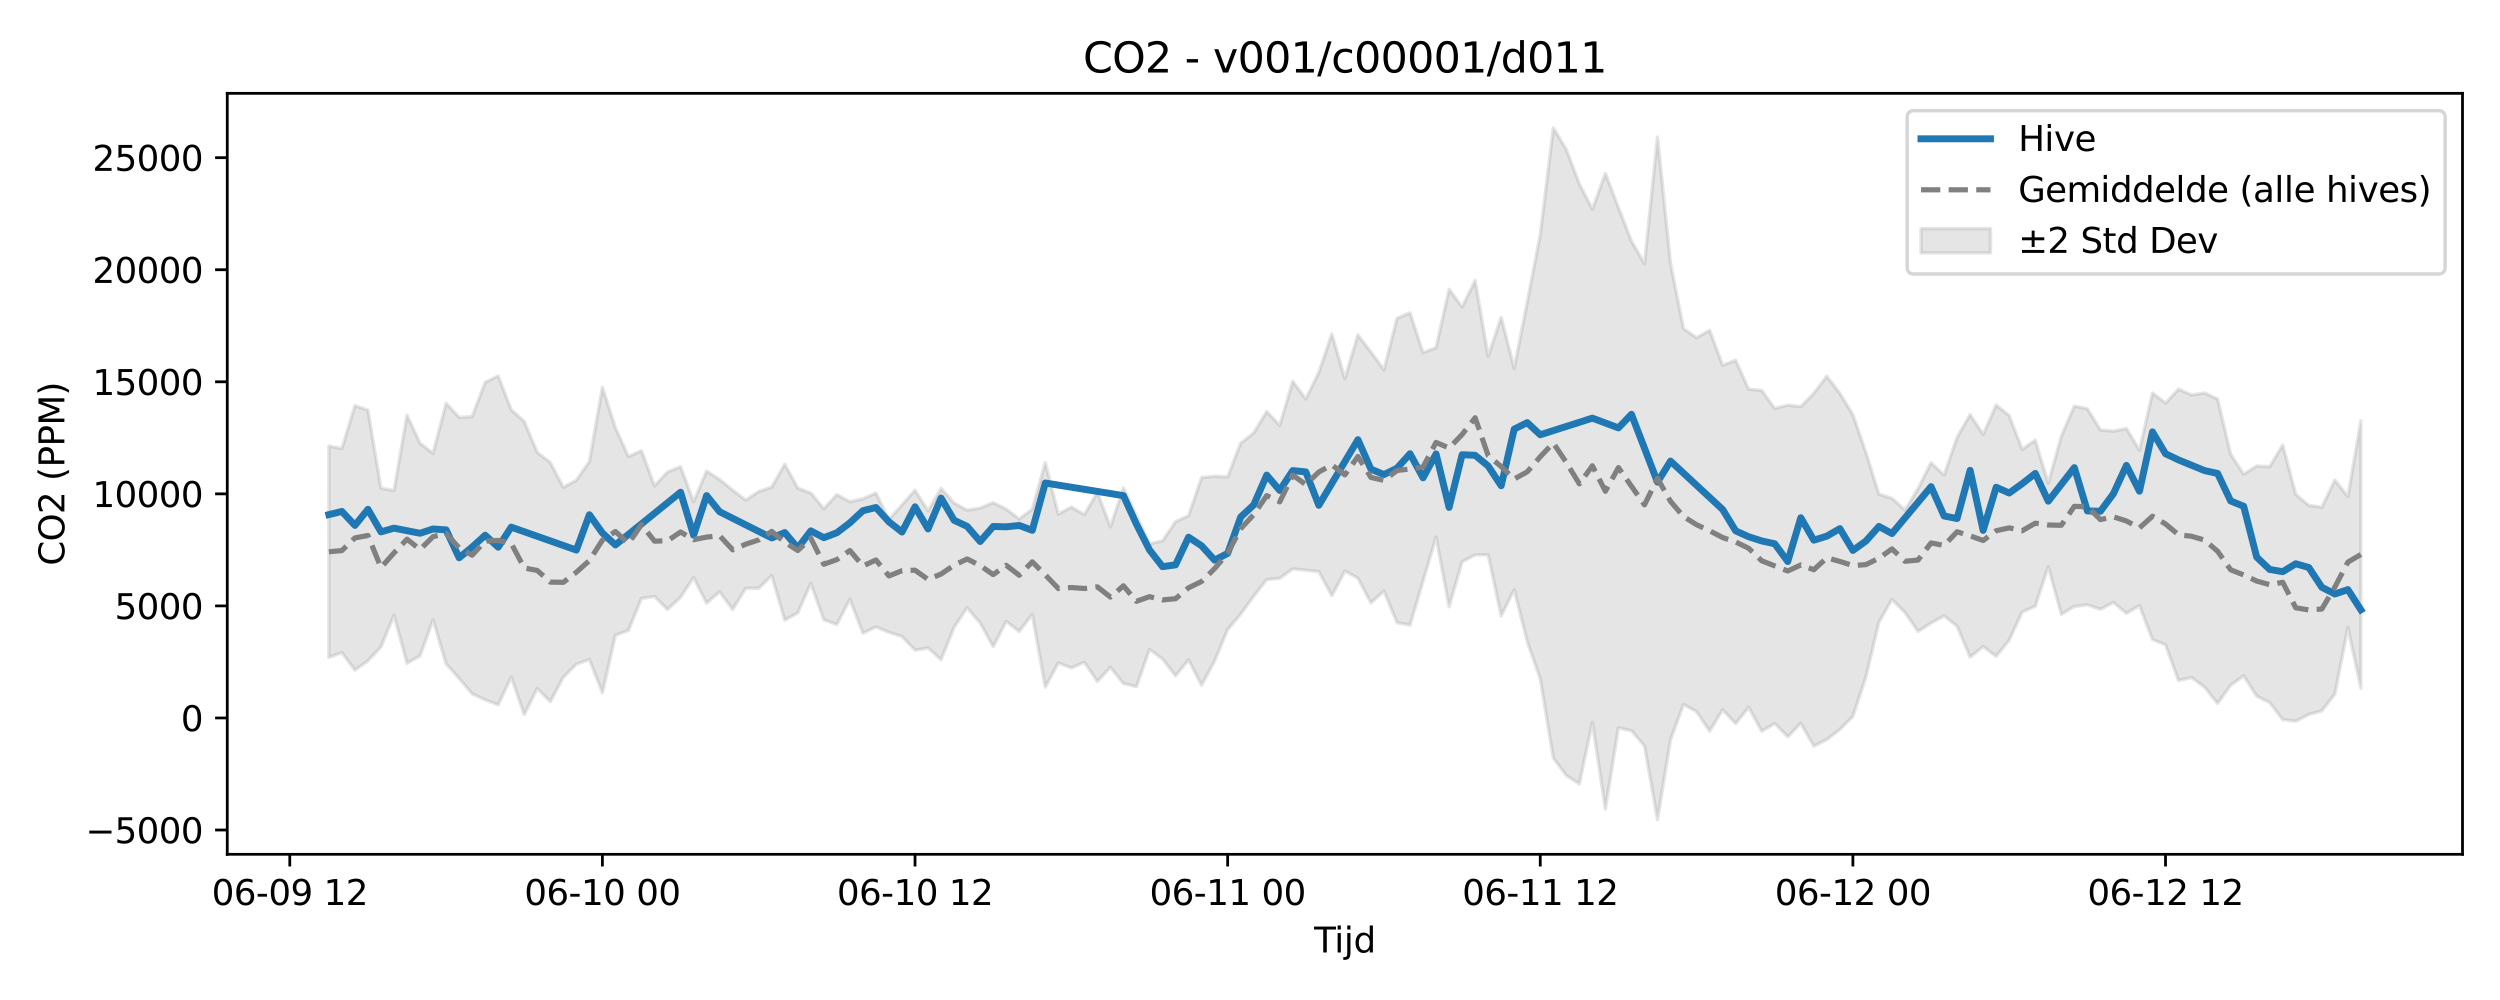 <?xml version="1.0" encoding="utf-8" standalone="no"?>
<!DOCTYPE svg PUBLIC "-//W3C//DTD SVG 1.1//EN"
  "http://www.w3.org/Graphics/SVG/1.1/DTD/svg11.dtd">
<svg xmlns:xlink="http://www.w3.org/1999/xlink" width="720pt" height="288pt" viewBox="0 0 720 288" xmlns="http://www.w3.org/2000/svg" version="1.1">
 <defs>
  <style type="text/css">*{stroke-linejoin: round; stroke-linecap: butt}</style>
 </defs>
 <g id="figure_1">
  <g id="patch_1">
   <path d="M 0 288 
L 720 288 
L 720 0 
L 0 0 
z
" style="fill: #ffffff"/>
  </g>
  <g id="axes_1">
   <g id="patch_2">
    <path d="M 65.45 246.04 
L 709.2 246.04 
L 709.2 26.88 
L 65.45 26.88 
z
" style="fill: #ffffff"/>
   </g>
   <g id="FillBetweenPolyCollection_1">
    <defs>
     <path id="m61d7980c81" d="M 94.711 -159.513 
L 94.711 -98.666 
L 98.463 -100.057 
L 102.214 -95.012 
L 105.966 -97.695 
L 109.717 -101.659 
L 113.469 -110.799 
L 117.22 -96.98 
L 120.972 -99.143 
L 124.723 -109.472 
L 128.474 -96.816 
L 132.226 -92.606 
L 135.977 -88.187 
L 139.729 -86.468 
L 143.48 -84.993 
L 147.232 -93.028 
L 150.983 -82.207 
L 154.735 -89.719 
L 158.486 -85.913 
L 162.238 -92.959 
L 165.989 -96.705 
L 169.741 -98.048 
L 173.492 -88.462 
L 177.243 -105.051 
L 180.995 -106.446 
L 184.746 -115.63 
L 188.498 -116.232 
L 192.249 -112.45 
L 196.001 -115.993 
L 199.752 -121.655 
L 203.504 -114.295 
L 207.255 -117.542 
L 211.007 -112.461 
L 214.758 -118.574 
L 218.509 -118.573 
L 222.261 -122.231 
L 226.012 -109.398 
L 229.764 -111.501 
L 233.515 -119.966 
L 237.267 -109.494 
L 241.018 -108.139 
L 244.77 -115.425 
L 248.521 -105.657 
L 252.273 -107.45 
L 256.024 -105.893 
L 259.775 -104.692 
L 263.527 -100.757 
L 267.278 -101.395 
L 271.03 -98.008 
L 274.781 -107.343 
L 278.533 -112.953 
L 282.284 -108.597 
L 286.036 -101.781 
L 289.787 -109.017 
L 293.539 -106.128 
L 297.29 -111.037 
L 301.041 -90.12 
L 304.793 -97.076 
L 308.544 -95.622 
L 312.296 -97.276 
L 316.047 -91.741 
L 319.799 -95.83 
L 323.55 -91.153 
L 327.302 -90.254 
L 331.053 -100.965 
L 334.805 -98.223 
L 338.556 -93.38 
L 342.308 -97.934 
L 346.059 -90.638 
L 349.81 -97.667 
L 353.562 -106.684 
L 357.313 -111.089 
L 361.065 -116.275 
L 364.816 -121.079 
L 368.568 -121.437 
L 372.319 -124.173 
L 376.071 -123.781 
L 379.822 -123.364 
L 383.574 -116.416 
L 387.325 -123.534 
L 391.076 -121.498 
L 394.828 -114.367 
L 398.579 -117.801 
L 402.331 -108.666 
L 406.082 -107.972 
L 409.834 -120.616 
L 413.585 -133.316 
L 417.337 -113.282 
L 421.088 -126.2 
L 424.84 -128.179 
L 428.591 -128.191 
L 432.342 -110.651 
L 436.094 -118.142 
L 439.845 -103.223 
L 443.597 -92.496 
L 447.348 -69.696 
L 451.1 -64.666 
L 454.851 -62.239 
L 458.603 -79.957 
L 462.354 -55.011 
L 466.106 -78.392 
L 469.857 -77.546 
L 473.609 -73.177 
L 477.36 -51.922 
L 481.111 -75.005 
L 484.863 -85.092 
L 488.614 -83.055 
L 492.366 -77.421 
L 496.117 -83.582 
L 499.869 -79.598 
L 503.62 -84.281 
L 507.372 -77.422 
L 511.123 -79.65 
L 514.875 -75.801 
L 518.626 -79.687 
L 522.377 -73.108 
L 526.129 -75.015 
L 529.88 -77.904 
L 533.632 -81.676 
L 537.383 -93.076 
L 541.135 -108.819 
L 544.886 -115.348 
L 548.638 -111.6 
L 552.389 -106.134 
L 556.141 -108.563 
L 559.892 -110.634 
L 563.643 -107.655 
L 567.395 -98.771 
L 571.146 -101.799 
L 574.898 -98.973 
L 578.649 -103.654 
L 582.401 -111.756 
L 586.152 -113.401 
L 589.904 -124.785 
L 593.655 -111.068 
L 597.407 -113.334 
L 601.158 -113.804 
L 604.909 -112.538 
L 608.661 -114.497 
L 612.412 -111.329 
L 616.164 -113.607 
L 619.915 -103.821 
L 623.667 -102.284 
L 627.418 -92.008 
L 631.17 -92.876 
L 634.921 -90.093 
L 638.673 -85.402 
L 642.424 -90.636 
L 646.176 -93.378 
L 649.927 -87.522 
L 653.678 -85.632 
L 657.43 -80.746 
L 661.181 -80.31 
L 664.933 -82.223 
L 668.684 -83.274 
L 672.436 -88.082 
L 676.187 -107.236 
L 679.939 -89.839 
L 679.939 -166.774 
L 679.939 -166.774 
L 676.187 -144.996 
L 672.436 -149.74 
L 668.684 -141.922 
L 664.933 -142.454 
L 661.181 -145.588 
L 657.43 -159.85 
L 653.678 -153.591 
L 649.927 -153.787 
L 646.176 -151.448 
L 642.424 -157.179 
L 638.673 -173.07 
L 634.921 -174.824 
L 631.17 -174.232 
L 627.418 -175.935 
L 623.667 -171.914 
L 619.915 -174.825 
L 616.164 -158.313 
L 612.412 -164.585 
L 608.661 -163.812 
L 604.909 -164.189 
L 601.158 -170.283 
L 597.407 -171.023 
L 593.655 -162.359 
L 589.904 -148.821 
L 586.152 -161.242 
L 582.401 -158.556 
L 578.649 -168.297 
L 574.898 -171.347 
L 571.146 -162.874 
L 567.395 -168.583 
L 563.643 -162.036 
L 559.892 -151.157 
L 556.141 -154.72 
L 552.389 -147.27 
L 548.638 -141.106 
L 544.886 -144.491 
L 541.135 -145.648 
L 537.383 -157.707 
L 533.632 -168.566 
L 529.88 -174.713 
L 526.129 -179.682 
L 522.377 -174.726 
L 518.626 -170.892 
L 514.875 -171.31 
L 511.123 -170.341 
L 507.372 -175.572 
L 503.62 -175.903 
L 499.869 -184.232 
L 496.117 -182.8 
L 492.366 -192.86 
L 488.614 -190.712 
L 484.863 -193.347 
L 481.111 -212.213 
L 477.36 -248.52 
L 473.609 -212.056 
L 469.857 -218.574 
L 466.106 -228.282 
L 462.354 -238.042 
L 458.603 -227.746 
L 454.851 -235.054 
L 451.1 -244.946 
L 447.348 -251.158 
L 443.597 -220.424 
L 439.845 -201.003 
L 436.094 -181.959 
L 432.342 -196.606 
L 428.591 -185.353 
L 424.84 -207.194 
L 421.088 -199.543 
L 417.337 -204.684 
L 413.585 -187.857 
L 409.834 -186.425 
L 406.082 -197.906 
L 402.331 -196.319 
L 398.579 -181.488 
L 394.828 -186.629 
L 391.076 -191.543 
L 387.325 -178.943 
L 383.574 -191.816 
L 379.822 -180.768 
L 376.071 -173.107 
L 372.319 -178.162 
L 368.568 -165.482 
L 364.816 -169.464 
L 361.065 -163.301 
L 357.313 -160.363 
L 353.562 -150.656 
L 349.81 -150.837 
L 346.059 -150.455 
L 342.308 -139.494 
L 338.556 -137.759 
L 334.805 -132.231 
L 331.053 -131.363 
L 327.302 -139.393 
L 323.55 -147.418 
L 319.799 -136.262 
L 316.047 -146.226 
L 312.296 -139.749 
L 308.544 -141.965 
L 304.793 -139.939 
L 301.041 -154.752 
L 297.29 -141.346 
L 293.539 -138.514 
L 289.787 -141.375 
L 286.036 -143.241 
L 282.284 -141.664 
L 278.533 -141.074 
L 274.781 -143.122 
L 271.03 -147.345 
L 267.278 -140.862 
L 263.527 -146.812 
L 259.775 -142.6 
L 256.024 -138.37 
L 252.273 -146.004 
L 248.521 -144.327 
L 244.77 -143.481 
L 241.018 -145.54 
L 237.267 -141.504 
L 233.515 -146.01 
L 229.764 -147.397 
L 226.012 -154.323 
L 222.261 -147.706 
L 218.509 -146.436 
L 214.758 -143.962 
L 211.007 -146.854 
L 207.255 -149.885 
L 203.504 -152.333 
L 199.752 -143.501 
L 196.001 -153.59 
L 192.249 -152.058 
L 188.498 -148.065 
L 184.746 -158.19 
L 180.995 -156.49 
L 177.243 -164.799 
L 173.492 -176.457 
L 169.741 -155.068 
L 165.989 -149.703 
L 162.238 -147.623 
L 158.486 -154.805 
L 154.735 -157.713 
L 150.983 -166.626 
L 147.232 -169.997 
L 143.48 -179.731 
L 139.729 -177.877 
L 135.977 -168.012 
L 132.226 -167.811 
L 128.474 -171.88 
L 124.723 -157.426 
L 120.972 -160.339 
L 117.22 -168.451 
L 113.469 -146.719 
L 109.717 -147.43 
L 105.966 -169.866 
L 102.214 -171.147 
L 98.463 -158.821 
L 94.711 -159.513 
z
" style="stroke: #808080; stroke-opacity: 0.2"/>
    </defs>
    <g clip-path="url(#p7f837e9ba6)">
     <use xlink:href="#m61d7980c81" x="0" y="288" style="fill: #808080; fill-opacity: 0.2; stroke: #808080; stroke-opacity: 0.2"/>
    </g>
   </g>
   <g id="matplotlib.axis_1">
    <g id="xtick_1">
     <g id="line2d_1">
      <defs>
       <path id="m76086f3994" d="M 0 0 
L 0 3.5 
" style="stroke: #000000; stroke-width: 0.8"/>
      </defs>
      <g>
       <use xlink:href="#m76086f3994" x="83.457" y="246.04" style="stroke: #000000; stroke-width: 0.8"/>
      </g>
     </g>
     <g id="text_1">
      <!-- 06-09 12 -->
      <g transform="translate(60.977 260.638) scale(0.1 -0.1)">
       <defs>
        <path id="DejaVuSans-30" d="M 2034 4250 
Q 1547 4250 1301 3770 
Q 1056 3291 1056 2328 
Q 1056 1369 1301 889 
Q 1547 409 2034 409 
Q 2525 409 2770 889 
Q 3016 1369 3016 2328 
Q 3016 3291 2770 3770 
Q 2525 4250 2034 4250 
z
M 2034 4750 
Q 2819 4750 3233 4129 
Q 3647 3509 3647 2328 
Q 3647 1150 3233 529 
Q 2819 -91 2034 -91 
Q 1250 -91 836 529 
Q 422 1150 422 2328 
Q 422 3509 836 4129 
Q 1250 4750 2034 4750 
z
" transform="scale(0.016)"/>
        <path id="DejaVuSans-36" d="M 2113 2584 
Q 1688 2584 1439 2293 
Q 1191 2003 1191 1497 
Q 1191 994 1439 701 
Q 1688 409 2113 409 
Q 2538 409 2786 701 
Q 3034 994 3034 1497 
Q 3034 2003 2786 2293 
Q 2538 2584 2113 2584 
z
M 3366 4563 
L 3366 3988 
Q 3128 4100 2886 4159 
Q 2644 4219 2406 4219 
Q 1781 4219 1451 3797 
Q 1122 3375 1075 2522 
Q 1259 2794 1537 2939 
Q 1816 3084 2150 3084 
Q 2853 3084 3261 2657 
Q 3669 2231 3669 1497 
Q 3669 778 3244 343 
Q 2819 -91 2113 -91 
Q 1303 -91 875 529 
Q 447 1150 447 2328 
Q 447 3434 972 4092 
Q 1497 4750 2381 4750 
Q 2619 4750 2861 4703 
Q 3103 4656 3366 4563 
z
" transform="scale(0.016)"/>
        <path id="DejaVuSans-2d" d="M 313 2009 
L 1997 2009 
L 1997 1497 
L 313 1497 
L 313 2009 
z
" transform="scale(0.016)"/>
        <path id="DejaVuSans-39" d="M 703 97 
L 703 672 
Q 941 559 1184 500 
Q 1428 441 1663 441 
Q 2288 441 2617 861 
Q 2947 1281 2994 2138 
Q 2813 1869 2534 1725 
Q 2256 1581 1919 1581 
Q 1219 1581 811 2004 
Q 403 2428 403 3163 
Q 403 3881 828 4315 
Q 1253 4750 1959 4750 
Q 2769 4750 3195 4129 
Q 3622 3509 3622 2328 
Q 3622 1225 3098 567 
Q 2575 -91 1691 -91 
Q 1453 -91 1209 -44 
Q 966 3 703 97 
z
M 1959 2075 
Q 2384 2075 2632 2365 
Q 2881 2656 2881 3163 
Q 2881 3666 2632 3958 
Q 2384 4250 1959 4250 
Q 1534 4250 1286 3958 
Q 1038 3666 1038 3163 
Q 1038 2656 1286 2365 
Q 1534 2075 1959 2075 
z
" transform="scale(0.016)"/>
        <path id="DejaVuSans-20" transform="scale(0.016)"/>
        <path id="DejaVuSans-31" d="M 794 531 
L 1825 531 
L 1825 4091 
L 703 3866 
L 703 4441 
L 1819 4666 
L 2450 4666 
L 2450 531 
L 3481 531 
L 3481 0 
L 794 0 
L 794 531 
z
" transform="scale(0.016)"/>
        <path id="DejaVuSans-32" d="M 1228 531 
L 3431 531 
L 3431 0 
L 469 0 
L 469 531 
Q 828 903 1448 1529 
Q 2069 2156 2228 2338 
Q 2531 2678 2651 2914 
Q 2772 3150 2772 3378 
Q 2772 3750 2511 3984 
Q 2250 4219 1831 4219 
Q 1534 4219 1204 4116 
Q 875 4013 500 3803 
L 500 4441 
Q 881 4594 1212 4672 
Q 1544 4750 1819 4750 
Q 2544 4750 2975 4387 
Q 3406 4025 3406 3419 
Q 3406 3131 3298 2873 
Q 3191 2616 2906 2266 
Q 2828 2175 2409 1742 
Q 1991 1309 1228 531 
z
" transform="scale(0.016)"/>
       </defs>
       <use xlink:href="#DejaVuSans-30"/>
       <use xlink:href="#DejaVuSans-36" transform="translate(63.623 0)"/>
       <use xlink:href="#DejaVuSans-2d" transform="translate(127.246 0)"/>
       <use xlink:href="#DejaVuSans-30" transform="translate(163.33 0)"/>
       <use xlink:href="#DejaVuSans-39" transform="translate(226.953 0)"/>
       <use xlink:href="#DejaVuSans-20" transform="translate(290.576 0)"/>
       <use xlink:href="#DejaVuSans-31" transform="translate(322.363 0)"/>
       <use xlink:href="#DejaVuSans-32" transform="translate(385.986 0)"/>
      </g>
     </g>
    </g>
    <g id="xtick_2">
     <g id="line2d_2">
      <g>
       <use xlink:href="#m76086f3994" x="173.492" y="246.04" style="stroke: #000000; stroke-width: 0.8"/>
      </g>
     </g>
     <g id="text_2">
      <!-- 06-10 00 -->
      <g transform="translate(151.011 260.638) scale(0.1 -0.1)">
       <use xlink:href="#DejaVuSans-30"/>
       <use xlink:href="#DejaVuSans-36" transform="translate(63.623 0)"/>
       <use xlink:href="#DejaVuSans-2d" transform="translate(127.246 0)"/>
       <use xlink:href="#DejaVuSans-31" transform="translate(163.33 0)"/>
       <use xlink:href="#DejaVuSans-30" transform="translate(226.953 0)"/>
       <use xlink:href="#DejaVuSans-20" transform="translate(290.576 0)"/>
       <use xlink:href="#DejaVuSans-30" transform="translate(322.363 0)"/>
       <use xlink:href="#DejaVuSans-30" transform="translate(385.986 0)"/>
      </g>
     </g>
    </g>
    <g id="xtick_3">
     <g id="line2d_3">
      <g>
       <use xlink:href="#m76086f3994" x="263.527" y="246.04" style="stroke: #000000; stroke-width: 0.8"/>
      </g>
     </g>
     <g id="text_3">
      <!-- 06-10 12 -->
      <g transform="translate(241.046 260.638) scale(0.1 -0.1)">
       <use xlink:href="#DejaVuSans-30"/>
       <use xlink:href="#DejaVuSans-36" transform="translate(63.623 0)"/>
       <use xlink:href="#DejaVuSans-2d" transform="translate(127.246 0)"/>
       <use xlink:href="#DejaVuSans-31" transform="translate(163.33 0)"/>
       <use xlink:href="#DejaVuSans-30" transform="translate(226.953 0)"/>
       <use xlink:href="#DejaVuSans-20" transform="translate(290.576 0)"/>
       <use xlink:href="#DejaVuSans-31" transform="translate(322.363 0)"/>
       <use xlink:href="#DejaVuSans-32" transform="translate(385.986 0)"/>
      </g>
     </g>
    </g>
    <g id="xtick_4">
     <g id="line2d_4">
      <g>
       <use xlink:href="#m76086f3994" x="353.562" y="246.04" style="stroke: #000000; stroke-width: 0.8"/>
      </g>
     </g>
     <g id="text_4">
      <!-- 06-11 00 -->
      <g transform="translate(331.081 260.638) scale(0.1 -0.1)">
       <use xlink:href="#DejaVuSans-30"/>
       <use xlink:href="#DejaVuSans-36" transform="translate(63.623 0)"/>
       <use xlink:href="#DejaVuSans-2d" transform="translate(127.246 0)"/>
       <use xlink:href="#DejaVuSans-31" transform="translate(163.33 0)"/>
       <use xlink:href="#DejaVuSans-31" transform="translate(226.953 0)"/>
       <use xlink:href="#DejaVuSans-20" transform="translate(290.576 0)"/>
       <use xlink:href="#DejaVuSans-30" transform="translate(322.363 0)"/>
       <use xlink:href="#DejaVuSans-30" transform="translate(385.986 0)"/>
      </g>
     </g>
    </g>
    <g id="xtick_5">
     <g id="line2d_5">
      <g>
       <use xlink:href="#m76086f3994" x="443.597" y="246.04" style="stroke: #000000; stroke-width: 0.8"/>
      </g>
     </g>
     <g id="text_5">
      <!-- 06-11 12 -->
      <g transform="translate(421.116 260.638) scale(0.1 -0.1)">
       <use xlink:href="#DejaVuSans-30"/>
       <use xlink:href="#DejaVuSans-36" transform="translate(63.623 0)"/>
       <use xlink:href="#DejaVuSans-2d" transform="translate(127.246 0)"/>
       <use xlink:href="#DejaVuSans-31" transform="translate(163.33 0)"/>
       <use xlink:href="#DejaVuSans-31" transform="translate(226.953 0)"/>
       <use xlink:href="#DejaVuSans-20" transform="translate(290.576 0)"/>
       <use xlink:href="#DejaVuSans-31" transform="translate(322.363 0)"/>
       <use xlink:href="#DejaVuSans-32" transform="translate(385.986 0)"/>
      </g>
     </g>
    </g>
    <g id="xtick_6">
     <g id="line2d_6">
      <g>
       <use xlink:href="#m76086f3994" x="533.632" y="246.04" style="stroke: #000000; stroke-width: 0.8"/>
      </g>
     </g>
     <g id="text_6">
      <!-- 06-12 00 -->
      <g transform="translate(511.151 260.638) scale(0.1 -0.1)">
       <use xlink:href="#DejaVuSans-30"/>
       <use xlink:href="#DejaVuSans-36" transform="translate(63.623 0)"/>
       <use xlink:href="#DejaVuSans-2d" transform="translate(127.246 0)"/>
       <use xlink:href="#DejaVuSans-31" transform="translate(163.33 0)"/>
       <use xlink:href="#DejaVuSans-32" transform="translate(226.953 0)"/>
       <use xlink:href="#DejaVuSans-20" transform="translate(290.576 0)"/>
       <use xlink:href="#DejaVuSans-30" transform="translate(322.363 0)"/>
       <use xlink:href="#DejaVuSans-30" transform="translate(385.986 0)"/>
      </g>
     </g>
    </g>
    <g id="xtick_7">
     <g id="line2d_7">
      <g>
       <use xlink:href="#m76086f3994" x="623.667" y="246.04" style="stroke: #000000; stroke-width: 0.8"/>
      </g>
     </g>
     <g id="text_7">
      <!-- 06-12 12 -->
      <g transform="translate(601.186 260.638) scale(0.1 -0.1)">
       <use xlink:href="#DejaVuSans-30"/>
       <use xlink:href="#DejaVuSans-36" transform="translate(63.623 0)"/>
       <use xlink:href="#DejaVuSans-2d" transform="translate(127.246 0)"/>
       <use xlink:href="#DejaVuSans-31" transform="translate(163.33 0)"/>
       <use xlink:href="#DejaVuSans-32" transform="translate(226.953 0)"/>
       <use xlink:href="#DejaVuSans-20" transform="translate(290.576 0)"/>
       <use xlink:href="#DejaVuSans-31" transform="translate(322.363 0)"/>
       <use xlink:href="#DejaVuSans-32" transform="translate(385.986 0)"/>
      </g>
     </g>
    </g>
    <g id="text_8">
     <!-- Tijd -->
     <g transform="translate(378.475 274.317) scale(0.1 -0.1)">
      <defs>
       <path id="DejaVuSans-54" d="M -19 4666 
L 3928 4666 
L 3928 4134 
L 2272 4134 
L 2272 0 
L 1638 0 
L 1638 4134 
L -19 4134 
L -19 4666 
z
" transform="scale(0.016)"/>
       <path id="DejaVuSans-69" d="M 603 3500 
L 1178 3500 
L 1178 0 
L 603 0 
L 603 3500 
z
M 603 4863 
L 1178 4863 
L 1178 4134 
L 603 4134 
L 603 4863 
z
" transform="scale(0.016)"/>
       <path id="DejaVuSans-6a" d="M 603 3500 
L 1178 3500 
L 1178 -63 
Q 1178 -731 923 -1031 
Q 669 -1331 103 -1331 
L -116 -1331 
L -116 -844 
L 38 -844 
Q 366 -844 484 -692 
Q 603 -541 603 -63 
L 603 3500 
z
M 603 4863 
L 1178 4863 
L 1178 4134 
L 603 4134 
L 603 4863 
z
" transform="scale(0.016)"/>
       <path id="DejaVuSans-64" d="M 2906 2969 
L 2906 4863 
L 3481 4863 
L 3481 0 
L 2906 0 
L 2906 525 
Q 2725 213 2448 61 
Q 2172 -91 1784 -91 
Q 1150 -91 751 415 
Q 353 922 353 1747 
Q 353 2572 751 3078 
Q 1150 3584 1784 3584 
Q 2172 3584 2448 3432 
Q 2725 3281 2906 2969 
z
M 947 1747 
Q 947 1113 1208 752 
Q 1469 391 1925 391 
Q 2381 391 2643 752 
Q 2906 1113 2906 1747 
Q 2906 2381 2643 2742 
Q 2381 3103 1925 3103 
Q 1469 3103 1208 2742 
Q 947 2381 947 1747 
z
" transform="scale(0.016)"/>
      </defs>
      <use xlink:href="#DejaVuSans-54"/>
      <use xlink:href="#DejaVuSans-69" transform="translate(57.959 0)"/>
      <use xlink:href="#DejaVuSans-6a" transform="translate(85.742 0)"/>
      <use xlink:href="#DejaVuSans-64" transform="translate(113.525 0)"/>
     </g>
    </g>
   </g>
   <g id="matplotlib.axis_2">
    <g id="ytick_1">
     <g id="line2d_8">
      <defs>
       <path id="m23dd6e7b14" d="M 0 0 
L -3.5 0 
" style="stroke: #000000; stroke-width: 0.8"/>
      </defs>
      <g>
       <use xlink:href="#m23dd6e7b14" x="65.45" y="239.047" style="stroke: #000000; stroke-width: 0.8"/>
      </g>
     </g>
     <g id="text_9">
      <!-- −5000 -->
      <g transform="translate(24.62 242.846) scale(0.1 -0.1)">
       <defs>
        <path id="DejaVuSans-2212" d="M 678 2272 
L 4684 2272 
L 4684 1741 
L 678 1741 
L 678 2272 
z
" transform="scale(0.016)"/>
        <path id="DejaVuSans-35" d="M 691 4666 
L 3169 4666 
L 3169 4134 
L 1269 4134 
L 1269 2991 
Q 1406 3038 1543 3061 
Q 1681 3084 1819 3084 
Q 2600 3084 3056 2656 
Q 3513 2228 3513 1497 
Q 3513 744 3044 326 
Q 2575 -91 1722 -91 
Q 1428 -91 1123 -41 
Q 819 9 494 109 
L 494 744 
Q 775 591 1075 516 
Q 1375 441 1709 441 
Q 2250 441 2565 725 
Q 2881 1009 2881 1497 
Q 2881 1984 2565 2268 
Q 2250 2553 1709 2553 
Q 1456 2553 1204 2497 
Q 953 2441 691 2322 
L 691 4666 
z
" transform="scale(0.016)"/>
       </defs>
       <use xlink:href="#DejaVuSans-2212"/>
       <use xlink:href="#DejaVuSans-35" transform="translate(83.789 0)"/>
       <use xlink:href="#DejaVuSans-30" transform="translate(147.412 0)"/>
       <use xlink:href="#DejaVuSans-30" transform="translate(211.035 0)"/>
       <use xlink:href="#DejaVuSans-30" transform="translate(274.658 0)"/>
      </g>
     </g>
    </g>
    <g id="ytick_2">
     <g id="line2d_9">
      <g>
       <use xlink:href="#m23dd6e7b14" x="65.45" y="206.774" style="stroke: #000000; stroke-width: 0.8"/>
      </g>
     </g>
     <g id="text_10">
      <!-- 0 -->
      <g transform="translate(52.087 210.573) scale(0.1 -0.1)">
       <use xlink:href="#DejaVuSans-30"/>
      </g>
     </g>
    </g>
    <g id="ytick_3">
     <g id="line2d_10">
      <g>
       <use xlink:href="#m23dd6e7b14" x="65.45" y="174.5" style="stroke: #000000; stroke-width: 0.8"/>
      </g>
     </g>
     <g id="text_11">
      <!-- 5000 -->
      <g transform="translate(33 178.299) scale(0.1 -0.1)">
       <use xlink:href="#DejaVuSans-35"/>
       <use xlink:href="#DejaVuSans-30" transform="translate(63.623 0)"/>
       <use xlink:href="#DejaVuSans-30" transform="translate(127.246 0)"/>
       <use xlink:href="#DejaVuSans-30" transform="translate(190.869 0)"/>
      </g>
     </g>
    </g>
    <g id="ytick_4">
     <g id="line2d_11">
      <g>
       <use xlink:href="#m23dd6e7b14" x="65.45" y="142.227" style="stroke: #000000; stroke-width: 0.8"/>
      </g>
     </g>
     <g id="text_12">
      <!-- 10000 -->
      <g transform="translate(26.637 146.026) scale(0.1 -0.1)">
       <use xlink:href="#DejaVuSans-31"/>
       <use xlink:href="#DejaVuSans-30" transform="translate(63.623 0)"/>
       <use xlink:href="#DejaVuSans-30" transform="translate(127.246 0)"/>
       <use xlink:href="#DejaVuSans-30" transform="translate(190.869 0)"/>
       <use xlink:href="#DejaVuSans-30" transform="translate(254.492 0)"/>
      </g>
     </g>
    </g>
    <g id="ytick_5">
     <g id="line2d_12">
      <g>
       <use xlink:href="#m23dd6e7b14" x="65.45" y="109.953" style="stroke: #000000; stroke-width: 0.8"/>
      </g>
     </g>
     <g id="text_13">
      <!-- 15000 -->
      <g transform="translate(26.637 113.752) scale(0.1 -0.1)">
       <use xlink:href="#DejaVuSans-31"/>
       <use xlink:href="#DejaVuSans-35" transform="translate(63.623 0)"/>
       <use xlink:href="#DejaVuSans-30" transform="translate(127.246 0)"/>
       <use xlink:href="#DejaVuSans-30" transform="translate(190.869 0)"/>
       <use xlink:href="#DejaVuSans-30" transform="translate(254.492 0)"/>
      </g>
     </g>
    </g>
    <g id="ytick_6">
     <g id="line2d_13">
      <g>
       <use xlink:href="#m23dd6e7b14" x="65.45" y="77.679" style="stroke: #000000; stroke-width: 0.8"/>
      </g>
     </g>
     <g id="text_14">
      <!-- 20000 -->
      <g transform="translate(26.637 81.479) scale(0.1 -0.1)">
       <use xlink:href="#DejaVuSans-32"/>
       <use xlink:href="#DejaVuSans-30" transform="translate(63.623 0)"/>
       <use xlink:href="#DejaVuSans-30" transform="translate(127.246 0)"/>
       <use xlink:href="#DejaVuSans-30" transform="translate(190.869 0)"/>
       <use xlink:href="#DejaVuSans-30" transform="translate(254.492 0)"/>
      </g>
     </g>
    </g>
    <g id="ytick_7">
     <g id="line2d_14">
      <g>
       <use xlink:href="#m23dd6e7b14" x="65.45" y="45.406" style="stroke: #000000; stroke-width: 0.8"/>
      </g>
     </g>
     <g id="text_15">
      <!-- 25000 -->
      <g transform="translate(26.637 49.205) scale(0.1 -0.1)">
       <use xlink:href="#DejaVuSans-32"/>
       <use xlink:href="#DejaVuSans-35" transform="translate(63.623 0)"/>
       <use xlink:href="#DejaVuSans-30" transform="translate(127.246 0)"/>
       <use xlink:href="#DejaVuSans-30" transform="translate(190.869 0)"/>
       <use xlink:href="#DejaVuSans-30" transform="translate(254.492 0)"/>
      </g>
     </g>
    </g>
    <g id="text_16">
     <!-- CO2 (PPM) -->
     <g transform="translate(18.541 162.903) rotate(-90) scale(0.1 -0.1)">
      <defs>
       <path id="DejaVuSans-43" d="M 4122 4306 
L 4122 3641 
Q 3803 3938 3442 4084 
Q 3081 4231 2675 4231 
Q 1875 4231 1450 3742 
Q 1025 3253 1025 2328 
Q 1025 1406 1450 917 
Q 1875 428 2675 428 
Q 3081 428 3442 575 
Q 3803 722 4122 1019 
L 4122 359 
Q 3791 134 3420 21 
Q 3050 -91 2638 -91 
Q 1578 -91 968 557 
Q 359 1206 359 2328 
Q 359 3453 968 4101 
Q 1578 4750 2638 4750 
Q 3056 4750 3426 4639 
Q 3797 4528 4122 4306 
z
" transform="scale(0.016)"/>
       <path id="DejaVuSans-4f" d="M 2522 4238 
Q 1834 4238 1429 3725 
Q 1025 3213 1025 2328 
Q 1025 1447 1429 934 
Q 1834 422 2522 422 
Q 3209 422 3611 934 
Q 4013 1447 4013 2328 
Q 4013 3213 3611 3725 
Q 3209 4238 2522 4238 
z
M 2522 4750 
Q 3503 4750 4090 4092 
Q 4678 3434 4678 2328 
Q 4678 1225 4090 567 
Q 3503 -91 2522 -91 
Q 1538 -91 948 565 
Q 359 1222 359 2328 
Q 359 3434 948 4092 
Q 1538 4750 2522 4750 
z
" transform="scale(0.016)"/>
       <path id="DejaVuSans-28" d="M 1984 4856 
Q 1566 4138 1362 3434 
Q 1159 2731 1159 2009 
Q 1159 1288 1364 580 
Q 1569 -128 1984 -844 
L 1484 -844 
Q 1016 -109 783 600 
Q 550 1309 550 2009 
Q 550 2706 781 3412 
Q 1013 4119 1484 4856 
L 1984 4856 
z
" transform="scale(0.016)"/>
       <path id="DejaVuSans-50" d="M 1259 4147 
L 1259 2394 
L 2053 2394 
Q 2494 2394 2734 2622 
Q 2975 2850 2975 3272 
Q 2975 3691 2734 3919 
Q 2494 4147 2053 4147 
L 1259 4147 
z
M 628 4666 
L 2053 4666 
Q 2838 4666 3239 4311 
Q 3641 3956 3641 3272 
Q 3641 2581 3239 2228 
Q 2838 1875 2053 1875 
L 1259 1875 
L 1259 0 
L 628 0 
L 628 4666 
z
" transform="scale(0.016)"/>
       <path id="DejaVuSans-4d" d="M 628 4666 
L 1569 4666 
L 2759 1491 
L 3956 4666 
L 4897 4666 
L 4897 0 
L 4281 0 
L 4281 4097 
L 3078 897 
L 2444 897 
L 1241 4097 
L 1241 0 
L 628 0 
L 628 4666 
z
" transform="scale(0.016)"/>
       <path id="DejaVuSans-29" d="M 513 4856 
L 1013 4856 
Q 1481 4119 1714 3412 
Q 1947 2706 1947 2009 
Q 1947 1309 1714 600 
Q 1481 -109 1013 -844 
L 513 -844 
Q 928 -128 1133 580 
Q 1338 1288 1338 2009 
Q 1338 2731 1133 3434 
Q 928 4138 513 4856 
z
" transform="scale(0.016)"/>
      </defs>
      <use xlink:href="#DejaVuSans-43"/>
      <use xlink:href="#DejaVuSans-4f" transform="translate(69.824 0)"/>
      <use xlink:href="#DejaVuSans-32" transform="translate(148.535 0)"/>
      <use xlink:href="#DejaVuSans-20" transform="translate(212.158 0)"/>
      <use xlink:href="#DejaVuSans-28" transform="translate(243.945 0)"/>
      <use xlink:href="#DejaVuSans-50" transform="translate(282.959 0)"/>
      <use xlink:href="#DejaVuSans-50" transform="translate(343.262 0)"/>
      <use xlink:href="#DejaVuSans-4d" transform="translate(403.564 0)"/>
      <use xlink:href="#DejaVuSans-29" transform="translate(489.844 0)"/>
     </g>
    </g>
   </g>
   <g id="line2d_15">
    <path d="M 94.711 148.213 
L 98.463 147.298 
L 102.214 151.31 
L 105.966 146.685 
L 109.717 153.172 
L 113.469 152.109 
L 120.972 153.578 
L 124.723 152.35 
L 128.474 152.597 
L 132.226 160.646 
L 135.977 157.552 
L 139.729 154.146 
L 143.48 157.584 
L 147.232 151.812 
L 165.989 158.418 
L 169.741 148.242 
L 173.492 153.492 
L 177.243 156.943 
L 196.001 141.768 
L 199.752 154.142 
L 203.504 142.728 
L 207.255 147.382 
L 222.261 154.923 
L 226.012 153.38 
L 229.764 157.819 
L 233.515 152.898 
L 237.267 154.854 
L 241.018 153.434 
L 244.77 150.572 
L 248.521 147.08 
L 252.273 146.164 
L 256.024 150.301 
L 259.775 153.228 
L 263.527 145.96 
L 267.278 152.33 
L 271.03 143.451 
L 274.781 149.843 
L 278.533 151.59 
L 282.284 155.949 
L 286.036 151.627 
L 289.787 151.721 
L 293.539 151.332 
L 297.29 152.735 
L 301.041 139.102 
L 323.55 142.743 
L 327.302 150.981 
L 331.053 158.37 
L 334.805 163.198 
L 338.556 162.679 
L 342.308 154.712 
L 346.059 157.199 
L 349.81 161.32 
L 353.562 159.372 
L 357.313 148.911 
L 361.065 145.404 
L 364.816 136.83 
L 368.568 141.245 
L 372.319 135.529 
L 376.071 135.907 
L 379.822 145.518 
L 391.076 126.632 
L 394.828 135.111 
L 398.579 136.673 
L 402.331 134.849 
L 406.082 130.677 
L 409.834 137.607 
L 413.585 130.733 
L 417.337 146.132 
L 421.088 130.959 
L 424.84 131.129 
L 428.591 134.216 
L 432.342 139.888 
L 436.094 123.581 
L 439.845 121.716 
L 443.597 125.212 
L 458.603 120.423 
L 466.106 123.234 
L 469.857 119.325 
L 477.36 138.844 
L 481.111 132.796 
L 496.117 146.719 
L 499.869 152.883 
L 503.62 154.583 
L 507.372 155.79 
L 511.123 156.61 
L 514.875 161.715 
L 518.626 149.114 
L 522.377 155.571 
L 526.129 154.409 
L 529.88 152.246 
L 533.632 158.525 
L 537.383 155.82 
L 541.135 151.614 
L 544.886 153.658 
L 556.141 140.158 
L 559.892 148.607 
L 563.643 149.336 
L 567.395 135.456 
L 571.146 152.751 
L 574.898 140.329 
L 578.649 141.988 
L 582.401 139.292 
L 586.152 136.353 
L 589.904 144.347 
L 597.407 134.678 
L 601.158 147.148 
L 604.909 147.248 
L 608.661 142.194 
L 612.412 134.029 
L 616.164 141.465 
L 619.915 124.389 
L 623.667 130.676 
L 627.418 132.454 
L 634.921 135.533 
L 638.673 136.348 
L 642.424 144.277 
L 646.176 145.8 
L 649.927 160.451 
L 653.678 164.015 
L 657.43 164.639 
L 661.181 162.365 
L 664.933 163.44 
L 668.684 169.139 
L 672.436 171.066 
L 676.187 169.808 
L 679.939 175.636 
L 679.939 175.636 
" clip-path="url(#p7f837e9ba6)" style="fill: none; stroke: #1f77b4; stroke-width: 2; stroke-linecap: square"/>
   </g>
   <g id="line2d_16">
    <path d="M 94.711 158.91 
L 98.463 158.561 
L 102.214 154.92 
L 105.966 154.219 
L 109.717 163.456 
L 113.469 159.241 
L 117.22 155.285 
L 120.972 158.259 
L 124.723 154.551 
L 128.474 153.652 
L 132.226 157.792 
L 135.977 159.9 
L 139.729 155.828 
L 143.48 155.638 
L 147.232 156.487 
L 150.983 163.583 
L 154.735 164.284 
L 158.486 167.641 
L 162.238 167.709 
L 165.989 164.796 
L 169.741 161.442 
L 173.492 155.541 
L 177.243 153.075 
L 180.995 156.532 
L 184.746 151.09 
L 188.498 155.851 
L 192.249 155.746 
L 196.001 153.209 
L 199.752 155.422 
L 203.504 154.686 
L 207.255 154.287 
L 211.007 158.343 
L 214.758 156.732 
L 218.509 155.496 
L 222.261 153.032 
L 226.012 156.14 
L 229.764 158.551 
L 233.515 155.012 
L 237.267 162.501 
L 241.018 161.161 
L 244.77 158.547 
L 248.521 163.008 
L 252.273 161.273 
L 256.024 165.869 
L 259.775 164.354 
L 263.527 164.215 
L 267.278 166.871 
L 271.03 165.324 
L 274.781 162.768 
L 278.533 160.986 
L 282.284 162.87 
L 286.036 165.489 
L 289.787 162.804 
L 293.539 165.679 
L 297.29 161.809 
L 301.041 165.564 
L 304.793 169.493 
L 308.544 169.206 
L 312.296 169.488 
L 316.047 169.016 
L 319.799 171.954 
L 323.55 168.715 
L 327.302 173.177 
L 331.053 171.836 
L 334.805 172.773 
L 338.556 172.431 
L 342.308 169.286 
L 346.059 167.453 
L 349.81 163.748 
L 353.562 159.33 
L 357.313 152.274 
L 361.065 148.212 
L 364.816 142.729 
L 368.568 144.54 
L 372.319 136.833 
L 376.071 139.556 
L 379.822 135.934 
L 383.574 133.884 
L 387.325 136.761 
L 391.076 131.479 
L 394.828 137.502 
L 398.579 138.356 
L 402.331 135.508 
L 406.082 135.061 
L 409.834 134.479 
L 413.585 127.414 
L 417.337 129.017 
L 421.088 125.129 
L 424.84 120.314 
L 428.591 131.228 
L 432.342 134.372 
L 436.094 137.95 
L 439.845 135.887 
L 443.597 131.54 
L 447.348 127.573 
L 451.1 133.194 
L 454.851 139.353 
L 458.603 134.149 
L 462.354 141.473 
L 466.106 134.663 
L 473.609 145.384 
L 477.36 137.779 
L 481.111 144.391 
L 484.863 148.78 
L 488.614 151.116 
L 492.366 152.86 
L 496.117 154.809 
L 499.869 156.085 
L 503.62 157.908 
L 507.372 161.503 
L 514.875 164.445 
L 518.626 162.711 
L 522.377 164.083 
L 526.129 160.652 
L 529.88 161.692 
L 533.632 162.879 
L 537.383 162.608 
L 541.135 160.767 
L 544.886 158.081 
L 548.638 161.647 
L 552.389 161.298 
L 556.141 156.359 
L 559.892 157.105 
L 563.643 153.155 
L 567.395 154.323 
L 571.146 155.664 
L 574.898 152.84 
L 578.649 152.024 
L 582.401 152.844 
L 586.152 150.679 
L 589.904 151.197 
L 593.655 151.286 
L 597.407 145.822 
L 601.158 145.956 
L 604.909 149.637 
L 608.661 148.846 
L 612.412 150.043 
L 616.164 152.04 
L 619.915 148.677 
L 623.667 150.901 
L 627.418 154.028 
L 631.17 154.446 
L 634.921 155.541 
L 638.673 158.764 
L 642.424 164.092 
L 646.176 165.587 
L 649.927 167.345 
L 653.678 168.388 
L 657.43 167.702 
L 661.181 175.051 
L 664.933 175.661 
L 668.684 175.402 
L 672.436 169.089 
L 676.187 161.884 
L 679.939 159.693 
L 679.939 159.693 
" clip-path="url(#p7f837e9ba6)" style="fill: none; stroke-dasharray: 5.55,2.4; stroke-dashoffset: 0; stroke: #808080; stroke-width: 1.5"/>
   </g>
   <g id="patch_3">
    <path d="M 65.45 246.04 
L 65.45 26.88 
" style="fill: none; stroke: #000000; stroke-width: 0.8; stroke-linejoin: miter; stroke-linecap: square"/>
   </g>
   <g id="patch_4">
    <path d="M 709.2 246.04 
L 709.2 26.88 
" style="fill: none; stroke: #000000; stroke-width: 0.8; stroke-linejoin: miter; stroke-linecap: square"/>
   </g>
   <g id="patch_5">
    <path d="M 65.45 246.04 
L 709.2 246.04 
" style="fill: none; stroke: #000000; stroke-width: 0.8; stroke-linejoin: miter; stroke-linecap: square"/>
   </g>
   <g id="patch_6">
    <path d="M 65.45 26.88 
L 709.2 26.88 
" style="fill: none; stroke: #000000; stroke-width: 0.8; stroke-linejoin: miter; stroke-linecap: square"/>
   </g>
   <g id="text_17">
    <!-- CO2 - v001/c00001/d011 -->
    <g transform="translate(311.922 20.88) scale(0.12 -0.12)">
     <defs>
      <path id="DejaVuSans-76" d="M 191 3500 
L 800 3500 
L 1894 563 
L 2988 3500 
L 3597 3500 
L 2284 0 
L 1503 0 
L 191 3500 
z
" transform="scale(0.016)"/>
      <path id="DejaVuSans-2f" d="M 1625 4666 
L 2156 4666 
L 531 -594 
L 0 -594 
L 1625 4666 
z
" transform="scale(0.016)"/>
      <path id="DejaVuSans-63" d="M 3122 3366 
L 3122 2828 
Q 2878 2963 2633 3030 
Q 2388 3097 2138 3097 
Q 1578 3097 1268 2742 
Q 959 2388 959 1747 
Q 959 1106 1268 751 
Q 1578 397 2138 397 
Q 2388 397 2633 464 
Q 2878 531 3122 666 
L 3122 134 
Q 2881 22 2623 -34 
Q 2366 -91 2075 -91 
Q 1284 -91 818 406 
Q 353 903 353 1747 
Q 353 2603 823 3093 
Q 1294 3584 2113 3584 
Q 2378 3584 2631 3529 
Q 2884 3475 3122 3366 
z
" transform="scale(0.016)"/>
     </defs>
     <use xlink:href="#DejaVuSans-43"/>
     <use xlink:href="#DejaVuSans-4f" transform="translate(69.824 0)"/>
     <use xlink:href="#DejaVuSans-32" transform="translate(148.535 0)"/>
     <use xlink:href="#DejaVuSans-20" transform="translate(212.158 0)"/>
     <use xlink:href="#DejaVuSans-2d" transform="translate(243.945 0)"/>
     <use xlink:href="#DejaVuSans-20" transform="translate(280.029 0)"/>
     <use xlink:href="#DejaVuSans-76" transform="translate(311.816 0)"/>
     <use xlink:href="#DejaVuSans-30" transform="translate(370.996 0)"/>
     <use xlink:href="#DejaVuSans-30" transform="translate(434.619 0)"/>
     <use xlink:href="#DejaVuSans-31" transform="translate(498.242 0)"/>
     <use xlink:href="#DejaVuSans-2f" transform="translate(561.865 0)"/>
     <use xlink:href="#DejaVuSans-63" transform="translate(595.557 0)"/>
     <use xlink:href="#DejaVuSans-30" transform="translate(650.537 0)"/>
     <use xlink:href="#DejaVuSans-30" transform="translate(714.16 0)"/>
     <use xlink:href="#DejaVuSans-30" transform="translate(777.783 0)"/>
     <use xlink:href="#DejaVuSans-30" transform="translate(841.406 0)"/>
     <use xlink:href="#DejaVuSans-31" transform="translate(905.029 0)"/>
     <use xlink:href="#DejaVuSans-2f" transform="translate(968.652 0)"/>
     <use xlink:href="#DejaVuSans-64" transform="translate(1002.344 0)"/>
     <use xlink:href="#DejaVuSans-30" transform="translate(1065.82 0)"/>
     <use xlink:href="#DejaVuSans-31" transform="translate(1129.443 0)"/>
     <use xlink:href="#DejaVuSans-31" transform="translate(1193.066 0)"/>
    </g>
   </g>
   <g id="legend_1">
    <g id="patch_7">
     <path d="M 551.256 78.914 
L 702.2 78.914 
Q 704.2 78.914 704.2 76.914 
L 704.2 33.88 
Q 704.2 31.88 702.2 31.88 
L 551.256 31.88 
Q 549.256 31.88 549.256 33.88 
L 549.256 76.914 
Q 549.256 78.914 551.256 78.914 
z
" style="fill: #ffffff; opacity: 0.8; stroke: #cccccc; stroke-linejoin: miter"/>
    </g>
    <g id="line2d_17">
     <path d="M 553.256 39.978 
L 563.256 39.978 
L 573.256 39.978 
" style="fill: none; stroke: #1f77b4; stroke-width: 2; stroke-linecap: square"/>
    </g>
    <g id="text_18">
     <!-- Hive -->
     <g transform="translate(581.256 43.478) scale(0.1 -0.1)">
      <defs>
       <path id="DejaVuSans-48" d="M 628 4666 
L 1259 4666 
L 1259 2753 
L 3553 2753 
L 3553 4666 
L 4184 4666 
L 4184 0 
L 3553 0 
L 3553 2222 
L 1259 2222 
L 1259 0 
L 628 0 
L 628 4666 
z
" transform="scale(0.016)"/>
       <path id="DejaVuSans-65" d="M 3597 1894 
L 3597 1613 
L 953 1613 
Q 991 1019 1311 708 
Q 1631 397 2203 397 
Q 2534 397 2845 478 
Q 3156 559 3463 722 
L 3463 178 
Q 3153 47 2828 -22 
Q 2503 -91 2169 -91 
Q 1331 -91 842 396 
Q 353 884 353 1716 
Q 353 2575 817 3079 
Q 1281 3584 2069 3584 
Q 2775 3584 3186 3129 
Q 3597 2675 3597 1894 
z
M 3022 2063 
Q 3016 2534 2758 2815 
Q 2500 3097 2075 3097 
Q 1594 3097 1305 2825 
Q 1016 2553 972 2059 
L 3022 2063 
z
" transform="scale(0.016)"/>
      </defs>
      <use xlink:href="#DejaVuSans-48"/>
      <use xlink:href="#DejaVuSans-69" transform="translate(75.195 0)"/>
      <use xlink:href="#DejaVuSans-76" transform="translate(102.979 0)"/>
      <use xlink:href="#DejaVuSans-65" transform="translate(162.158 0)"/>
     </g>
    </g>
    <g id="line2d_18">
     <path d="M 553.256 54.657 
L 563.256 54.657 
L 573.256 54.657 
" style="fill: none; stroke-dasharray: 5.55,2.4; stroke-dashoffset: 0; stroke: #808080; stroke-width: 1.5"/>
    </g>
    <g id="text_19">
     <!-- Gemiddelde (alle hives) -->
     <g transform="translate(581.256 58.157) scale(0.1 -0.1)">
      <defs>
       <path id="DejaVuSans-47" d="M 3809 666 
L 3809 1919 
L 2778 1919 
L 2778 2438 
L 4434 2438 
L 4434 434 
Q 4069 175 3628 42 
Q 3188 -91 2688 -91 
Q 1594 -91 976 548 
Q 359 1188 359 2328 
Q 359 3472 976 4111 
Q 1594 4750 2688 4750 
Q 3144 4750 3555 4637 
Q 3966 4525 4313 4306 
L 4313 3634 
Q 3963 3931 3569 4081 
Q 3175 4231 2741 4231 
Q 1884 4231 1454 3753 
Q 1025 3275 1025 2328 
Q 1025 1384 1454 906 
Q 1884 428 2741 428 
Q 3075 428 3337 486 
Q 3600 544 3809 666 
z
" transform="scale(0.016)"/>
       <path id="DejaVuSans-6d" d="M 3328 2828 
Q 3544 3216 3844 3400 
Q 4144 3584 4550 3584 
Q 5097 3584 5394 3201 
Q 5691 2819 5691 2113 
L 5691 0 
L 5113 0 
L 5113 2094 
Q 5113 2597 4934 2840 
Q 4756 3084 4391 3084 
Q 3944 3084 3684 2787 
Q 3425 2491 3425 1978 
L 3425 0 
L 2847 0 
L 2847 2094 
Q 2847 2600 2669 2842 
Q 2491 3084 2119 3084 
Q 1678 3084 1418 2786 
Q 1159 2488 1159 1978 
L 1159 0 
L 581 0 
L 581 3500 
L 1159 3500 
L 1159 2956 
Q 1356 3278 1631 3431 
Q 1906 3584 2284 3584 
Q 2666 3584 2933 3390 
Q 3200 3197 3328 2828 
z
" transform="scale(0.016)"/>
       <path id="DejaVuSans-6c" d="M 603 4863 
L 1178 4863 
L 1178 0 
L 603 0 
L 603 4863 
z
" transform="scale(0.016)"/>
       <path id="DejaVuSans-61" d="M 2194 1759 
Q 1497 1759 1228 1600 
Q 959 1441 959 1056 
Q 959 750 1161 570 
Q 1363 391 1709 391 
Q 2188 391 2477 730 
Q 2766 1069 2766 1631 
L 2766 1759 
L 2194 1759 
z
M 3341 1997 
L 3341 0 
L 2766 0 
L 2766 531 
Q 2569 213 2275 61 
Q 1981 -91 1556 -91 
Q 1019 -91 701 211 
Q 384 513 384 1019 
Q 384 1609 779 1909 
Q 1175 2209 1959 2209 
L 2766 2209 
L 2766 2266 
Q 2766 2663 2505 2880 
Q 2244 3097 1772 3097 
Q 1472 3097 1187 3025 
Q 903 2953 641 2809 
L 641 3341 
Q 956 3463 1253 3523 
Q 1550 3584 1831 3584 
Q 2591 3584 2966 3190 
Q 3341 2797 3341 1997 
z
" transform="scale(0.016)"/>
       <path id="DejaVuSans-68" d="M 3513 2113 
L 3513 0 
L 2938 0 
L 2938 2094 
Q 2938 2591 2744 2837 
Q 2550 3084 2163 3084 
Q 1697 3084 1428 2787 
Q 1159 2491 1159 1978 
L 1159 0 
L 581 0 
L 581 4863 
L 1159 4863 
L 1159 2956 
Q 1366 3272 1645 3428 
Q 1925 3584 2291 3584 
Q 2894 3584 3203 3211 
Q 3513 2838 3513 2113 
z
" transform="scale(0.016)"/>
       <path id="DejaVuSans-73" d="M 2834 3397 
L 2834 2853 
Q 2591 2978 2328 3040 
Q 2066 3103 1784 3103 
Q 1356 3103 1142 2972 
Q 928 2841 928 2578 
Q 928 2378 1081 2264 
Q 1234 2150 1697 2047 
L 1894 2003 
Q 2506 1872 2764 1633 
Q 3022 1394 3022 966 
Q 3022 478 2636 193 
Q 2250 -91 1575 -91 
Q 1294 -91 989 -36 
Q 684 19 347 128 
L 347 722 
Q 666 556 975 473 
Q 1284 391 1588 391 
Q 1994 391 2212 530 
Q 2431 669 2431 922 
Q 2431 1156 2273 1281 
Q 2116 1406 1581 1522 
L 1381 1569 
Q 847 1681 609 1914 
Q 372 2147 372 2553 
Q 372 3047 722 3315 
Q 1072 3584 1716 3584 
Q 2034 3584 2315 3537 
Q 2597 3491 2834 3397 
z
" transform="scale(0.016)"/>
      </defs>
      <use xlink:href="#DejaVuSans-47"/>
      <use xlink:href="#DejaVuSans-65" transform="translate(77.49 0)"/>
      <use xlink:href="#DejaVuSans-6d" transform="translate(139.014 0)"/>
      <use xlink:href="#DejaVuSans-69" transform="translate(236.426 0)"/>
      <use xlink:href="#DejaVuSans-64" transform="translate(264.209 0)"/>
      <use xlink:href="#DejaVuSans-64" transform="translate(327.686 0)"/>
      <use xlink:href="#DejaVuSans-65" transform="translate(391.162 0)"/>
      <use xlink:href="#DejaVuSans-6c" transform="translate(452.686 0)"/>
      <use xlink:href="#DejaVuSans-64" transform="translate(480.469 0)"/>
      <use xlink:href="#DejaVuSans-65" transform="translate(543.945 0)"/>
      <use xlink:href="#DejaVuSans-20" transform="translate(605.469 0)"/>
      <use xlink:href="#DejaVuSans-28" transform="translate(637.256 0)"/>
      <use xlink:href="#DejaVuSans-61" transform="translate(676.27 0)"/>
      <use xlink:href="#DejaVuSans-6c" transform="translate(737.549 0)"/>
      <use xlink:href="#DejaVuSans-6c" transform="translate(765.332 0)"/>
      <use xlink:href="#DejaVuSans-65" transform="translate(793.115 0)"/>
      <use xlink:href="#DejaVuSans-20" transform="translate(854.639 0)"/>
      <use xlink:href="#DejaVuSans-68" transform="translate(886.426 0)"/>
      <use xlink:href="#DejaVuSans-69" transform="translate(949.805 0)"/>
      <use xlink:href="#DejaVuSans-76" transform="translate(977.588 0)"/>
      <use xlink:href="#DejaVuSans-65" transform="translate(1036.768 0)"/>
      <use xlink:href="#DejaVuSans-73" transform="translate(1098.291 0)"/>
      <use xlink:href="#DejaVuSans-29" transform="translate(1150.391 0)"/>
     </g>
    </g>
    <g id="patch_8">
     <path d="M 553.256 72.835 
L 573.256 72.835 
L 573.256 65.835 
L 553.256 65.835 
z
" style="fill: #808080; fill-opacity: 0.2; stroke: #808080; stroke-opacity: 0.2; stroke-linejoin: miter"/>
    </g>
    <g id="text_20">
     <!-- ±2 Std Dev -->
     <g transform="translate(581.256 72.835) scale(0.1 -0.1)">
      <defs>
       <path id="DejaVuSans-b1" d="M 2944 4013 
L 2944 2803 
L 4684 2803 
L 4684 2272 
L 2944 2272 
L 2944 1063 
L 2419 1063 
L 2419 2272 
L 678 2272 
L 678 2803 
L 2419 2803 
L 2419 4013 
L 2944 4013 
z
M 678 531 
L 4684 531 
L 4684 0 
L 678 0 
L 678 531 
z
" transform="scale(0.016)"/>
       <path id="DejaVuSans-53" d="M 3425 4513 
L 3425 3897 
Q 3066 4069 2747 4153 
Q 2428 4238 2131 4238 
Q 1616 4238 1336 4038 
Q 1056 3838 1056 3469 
Q 1056 3159 1242 3001 
Q 1428 2844 1947 2747 
L 2328 2669 
Q 3034 2534 3370 2195 
Q 3706 1856 3706 1288 
Q 3706 609 3251 259 
Q 2797 -91 1919 -91 
Q 1588 -91 1214 -16 
Q 841 59 441 206 
L 441 856 
Q 825 641 1194 531 
Q 1563 422 1919 422 
Q 2459 422 2753 634 
Q 3047 847 3047 1241 
Q 3047 1584 2836 1778 
Q 2625 1972 2144 2069 
L 1759 2144 
Q 1053 2284 737 2584 
Q 422 2884 422 3419 
Q 422 4038 858 4394 
Q 1294 4750 2059 4750 
Q 2388 4750 2728 4690 
Q 3069 4631 3425 4513 
z
" transform="scale(0.016)"/>
       <path id="DejaVuSans-74" d="M 1172 4494 
L 1172 3500 
L 2356 3500 
L 2356 3053 
L 1172 3053 
L 1172 1153 
Q 1172 725 1289 603 
Q 1406 481 1766 481 
L 2356 481 
L 2356 0 
L 1766 0 
Q 1100 0 847 248 
Q 594 497 594 1153 
L 594 3053 
L 172 3053 
L 172 3500 
L 594 3500 
L 594 4494 
L 1172 4494 
z
" transform="scale(0.016)"/>
       <path id="DejaVuSans-44" d="M 1259 4147 
L 1259 519 
L 2022 519 
Q 2988 519 3436 956 
Q 3884 1394 3884 2338 
Q 3884 3275 3436 3711 
Q 2988 4147 2022 4147 
L 1259 4147 
z
M 628 4666 
L 1925 4666 
Q 3281 4666 3915 4102 
Q 4550 3538 4550 2338 
Q 4550 1131 3912 565 
Q 3275 0 1925 0 
L 628 0 
L 628 4666 
z
" transform="scale(0.016)"/>
      </defs>
      <use xlink:href="#DejaVuSans-b1"/>
      <use xlink:href="#DejaVuSans-32" transform="translate(83.789 0)"/>
      <use xlink:href="#DejaVuSans-20" transform="translate(147.412 0)"/>
      <use xlink:href="#DejaVuSans-53" transform="translate(179.199 0)"/>
      <use xlink:href="#DejaVuSans-74" transform="translate(242.676 0)"/>
      <use xlink:href="#DejaVuSans-64" transform="translate(281.885 0)"/>
      <use xlink:href="#DejaVuSans-20" transform="translate(345.361 0)"/>
      <use xlink:href="#DejaVuSans-44" transform="translate(377.148 0)"/>
      <use xlink:href="#DejaVuSans-65" transform="translate(454.15 0)"/>
      <use xlink:href="#DejaVuSans-76" transform="translate(515.674 0)"/>
     </g>
    </g>
   </g>
  </g>
 </g>
 <defs>
  <clipPath id="p7f837e9ba6">
   <rect x="65.45" y="26.88" width="643.75" height="219.16"/>
  </clipPath>
 </defs>
</svg>
